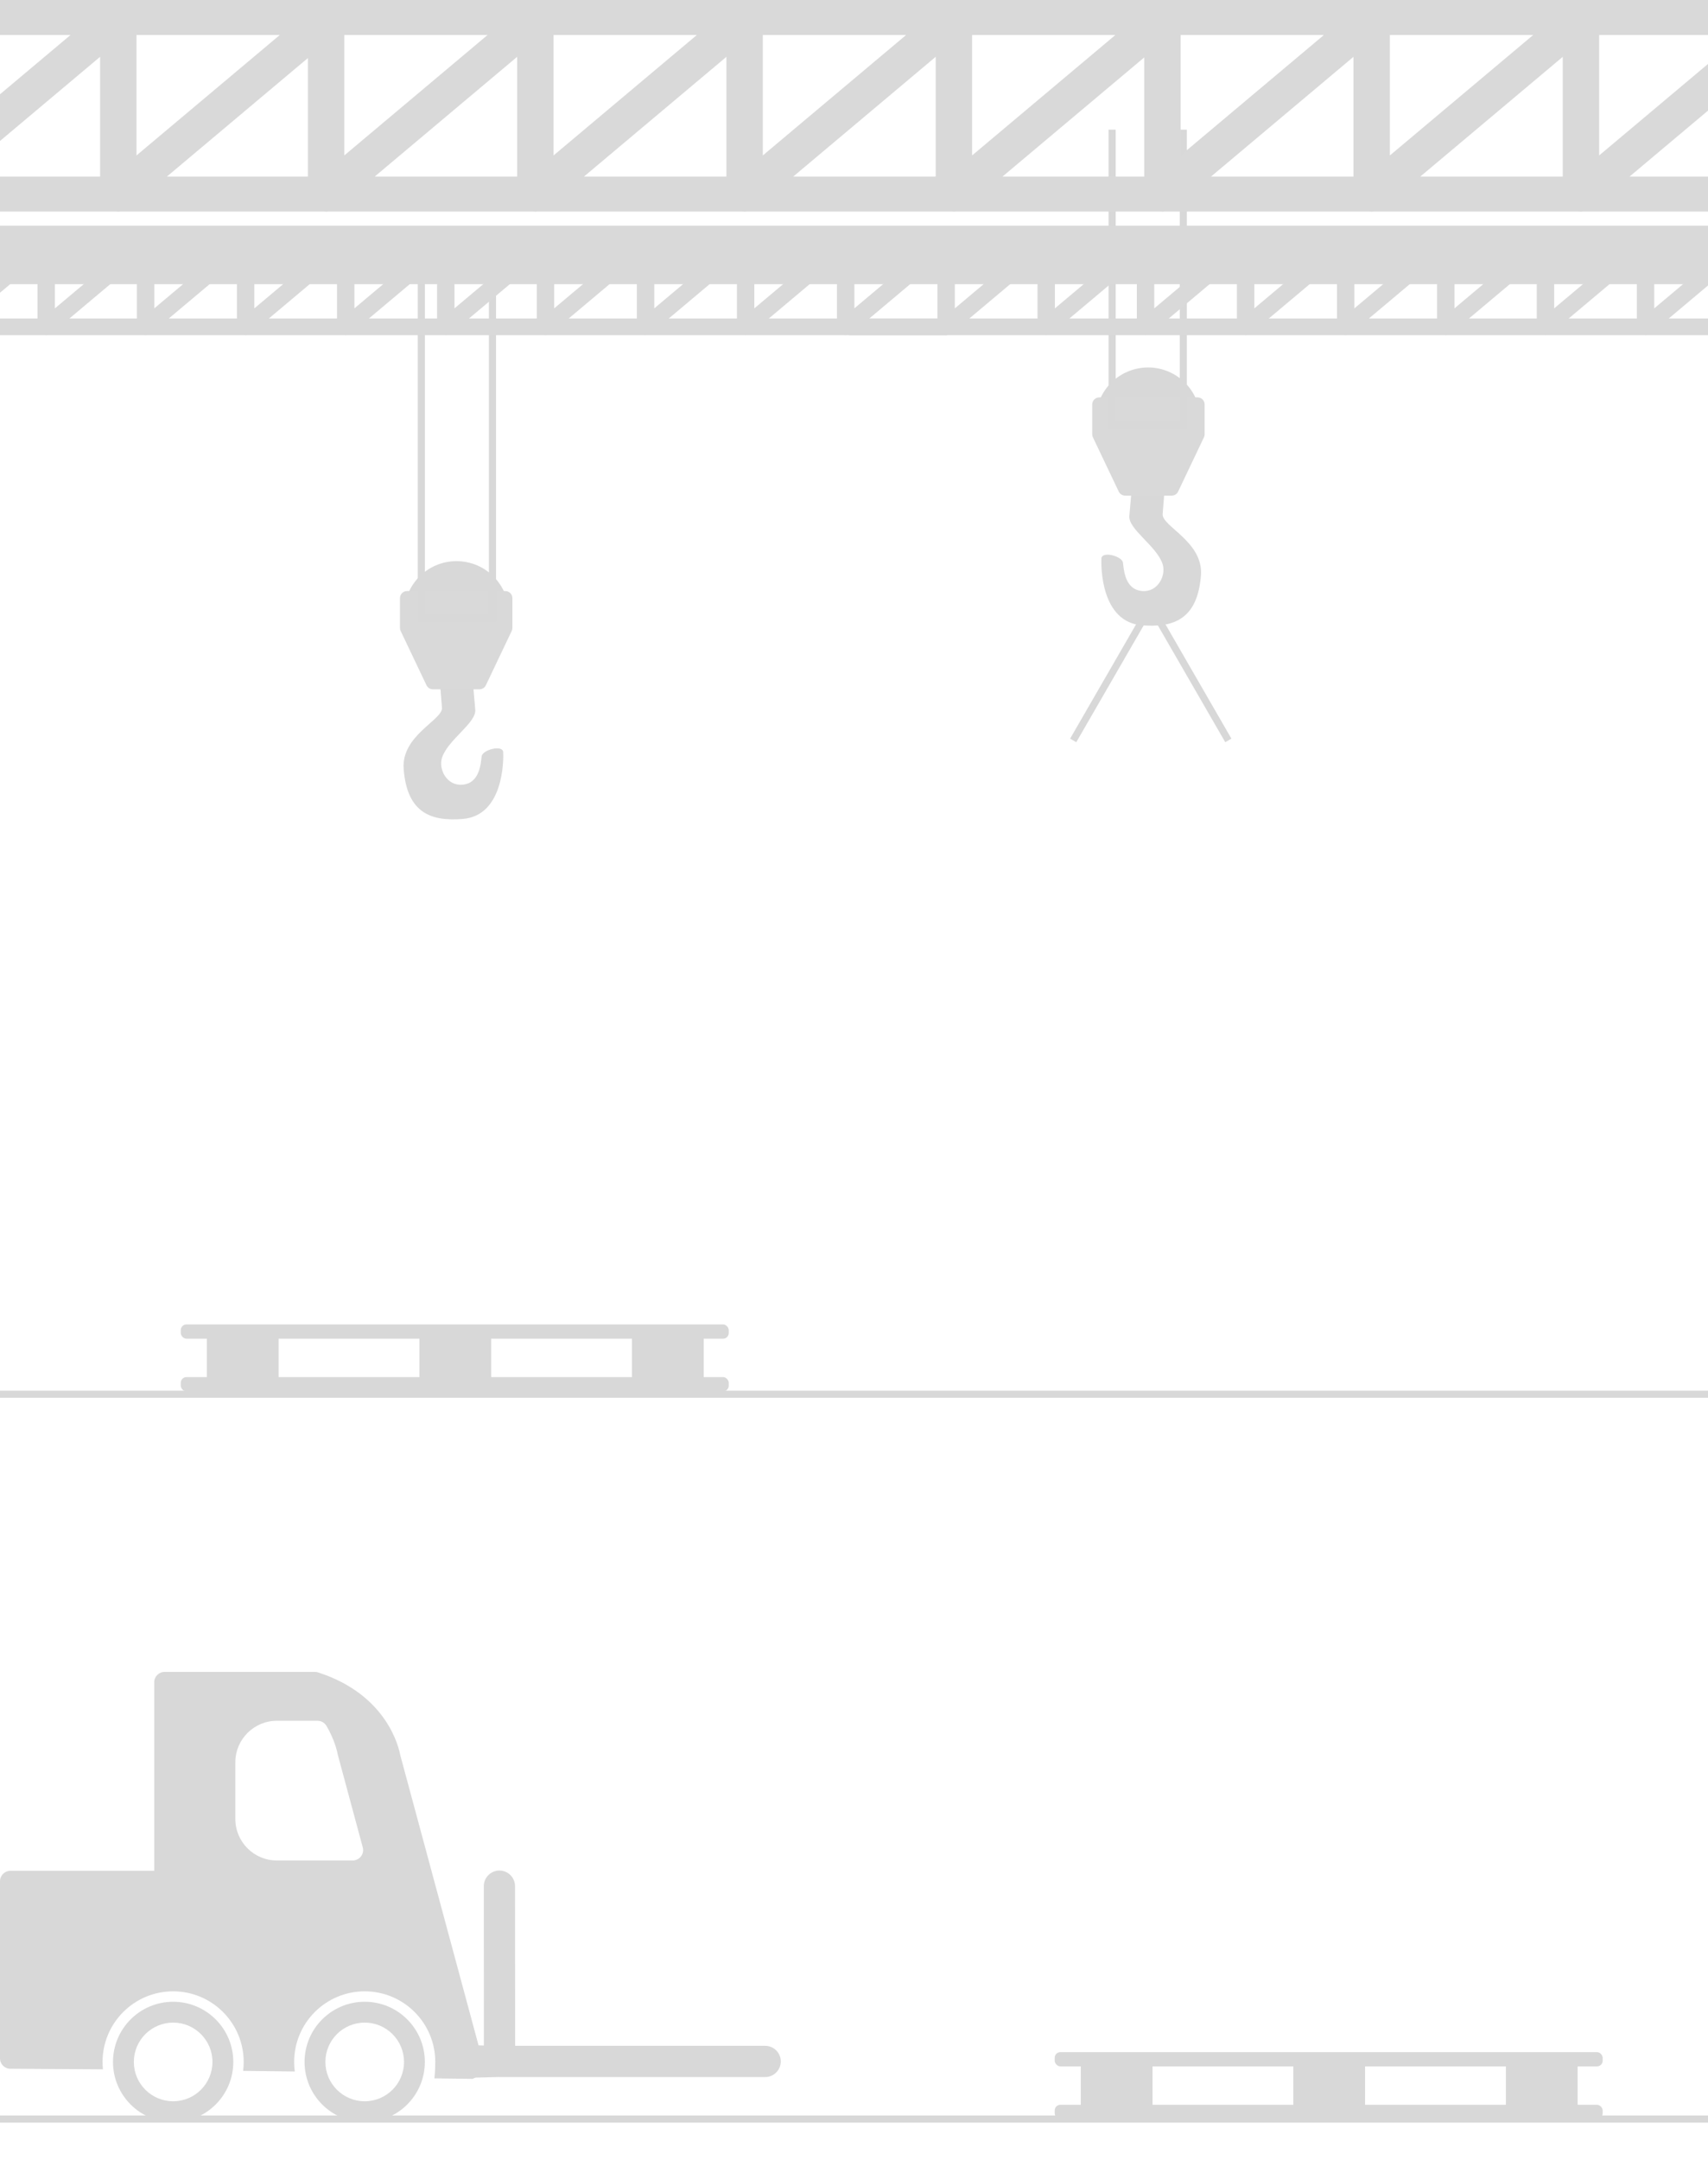<svg width="1200" height="1517" viewBox="0 0 1200 1517" fill="none" xmlns="http://www.w3.org/2000/svg">
<path d="M816.847 361.011C816.173 369.585 845.621 380.375 843.754 404.099C841.32 435.033 824.418 440.836 802.344 439.098C773.408 436.821 773.557 397.691 773.81 392.222C774.065 386.759 788.275 390.483 788.94 395.044C789.601 399.605 790.043 413.894 802.344 415.023C813.549 416.053 819.477 403.968 816.777 395.963C812.506 383.314 792.716 371.69 793.447 362.402C794.121 353.834 795.315 341.418 795.315 341.418L818.247 343.223C818.247 343.223 817.522 352.436 816.847 361.011Z" fill="#D8D8D8"/>
<path d="M769.877 294.781C769.877 315.081 786.329 331.532 806.627 331.532C826.912 331.532 843.358 315.081 843.358 294.781C843.358 274.494 826.911 258.049 806.627 258.049C786.329 258.048 769.877 274.494 769.877 294.781Z" fill="#D8D8D8"/>
<path d="M792.162 332.161C792.162 340.019 798.53 346.386 806.384 346.386C814.243 346.386 820.608 340.019 820.608 332.161C820.608 324.309 814.242 317.94 806.384 317.94C798.531 317.94 792.162 324.309 792.162 332.161Z" fill="#D8D8D8"/>
<path d="M754.001 519.946L808.501 425.549L863.001 519.946" stroke="#D8D8D8" stroke-width="5"/>
<path d="M786.001 345.198C786.83 346.94 788.587 348.049 790.515 348.049H823.201C825.13 348.049 826.887 346.94 827.716 345.198L845.873 307.069C846.192 306.397 846.358 305.663 846.358 304.919V284.049C846.358 281.287 844.12 279.049 841.358 279.049H772.358C769.597 279.049 767.358 281.287 767.358 284.049V304.919C767.358 305.663 767.524 306.397 767.844 307.069L786.001 345.198Z" fill="#D9D9D9"/>
<path d="M831.358 91.049V298.049H781.358V91.049" stroke="#D8D8D8" stroke-width="5"/>
<path d="M310.511 497.011C311.185 505.585 281.737 516.375 283.604 540.099C286.038 571.033 302.94 576.836 325.014 575.098C353.95 572.821 353.801 533.691 353.548 528.222C353.293 522.759 339.083 526.483 338.418 531.044C337.757 535.605 337.315 549.894 325.014 551.023C313.809 552.053 307.88 539.968 310.581 531.963C314.852 519.314 334.642 507.69 333.911 498.402C333.237 489.834 332.043 477.418 332.043 477.418L309.111 479.223C309.111 479.223 309.836 488.436 310.511 497.011Z" fill="#D8D8D8"/>
<path d="M357.481 430.781C357.481 451.081 341.029 467.532 320.731 467.532C300.446 467.532 284 451.081 284 430.781C284 410.494 300.447 394.049 320.731 394.049C341.029 394.048 357.481 410.494 357.481 430.781Z" fill="#D8D8D8"/>
<path d="M335.196 468.161C335.196 476.019 328.828 482.386 320.974 482.386C313.115 482.386 306.75 476.019 306.75 468.161C306.75 460.309 313.116 453.94 320.974 453.94C328.827 453.94 335.196 460.309 335.196 468.161Z" fill="#D8D8D8"/>
<path d="M341.357 481.198C340.528 482.94 338.772 484.049 336.843 484.049H304.157C302.228 484.049 300.472 482.94 299.643 481.198L281.486 443.069C281.166 442.397 281 441.663 281 440.919V420.049C281 417.287 283.239 415.049 286 415.049H355C357.761 415.049 360 417.287 360 420.049V440.919C360 441.663 359.834 442.397 359.514 443.069L341.357 481.198Z" fill="#D9D9D9"/>
<path d="M296 183.049V434.049H346V183.049" stroke="#D8D8D8" stroke-width="5"/>
<g clip-path="url(#clip0_86_610)">
<path d="M1405.02 0C1409.93 0 1413.91 3.98 1413.91 8.888V17.355C1413.91 19.98 1412.75 22.473 1410.74 24.161L1291.91 123.997H1405.02C1409.93 123.997 1413.91 127.977 1413.91 132.885V139.693C1413.91 144.601 1409.93 148.58 1405.02 148.58H1259.2C1258.77 148.63 1258.28 148.663 1257.77 148.663C1257.27 148.663 1256.78 148.633 1256.31 148.58H1112.18C1111.74 148.63 1111.26 148.663 1110.74 148.663C1110.24 148.663 1109.75 148.633 1109.28 148.58H965.15C964.712 148.63 964.23 148.663 963.714 148.663C963.215 148.663 962.729 148.633 962.258 148.58H818.124C817.686 148.63 817.205 148.663 816.688 148.663C816.19 148.663 815.703 148.633 815.232 148.58H671.617C671.179 148.63 670.697 148.663 670.181 148.663C669.682 148.663 669.196 148.633 668.726 148.58H524.59C524.152 148.63 523.67 148.663 523.154 148.663C522.655 148.663 522.169 148.633 521.698 148.58H377.564C377.126 148.63 376.645 148.663 376.128 148.663C375.629 148.663 375.143 148.633 374.672 148.58H230.538C230.1 148.63 229.618 148.663 229.102 148.663C228.603 148.663 228.116 148.633 227.646 148.58H84.551C84.112 148.63 83.63 148.663 83.113 148.663C82.615 148.663 82.129 148.633 81.658 148.58H-62.476C-62.914 148.63 -63.395 148.663 -63.912 148.663C-64.411 148.663 -64.897 148.633 -65.368 148.58H-205.026C-209.934 148.58 -213.914 144.601 -213.914 139.693V126.538C-213.914 123.913 -212.753 121.422 -210.743 119.733L-97.489 24.583H-205.026C-209.934 24.583 -213.914 20.604 -213.914 15.696V8.888C-213.914 3.979 -209.935 0 -205.026 0H1405.02ZM-176.798 123.997H-76.697V39.898L-176.798 123.997ZM-29.773 123.997H70.329V39.897L-29.773 123.997ZM117.255 123.997H216.316V40.772L117.255 123.997ZM263.242 123.997H363.343V39.898L263.242 123.997ZM410.269 123.997H510.37V39.898L410.269 123.997ZM557.295 123.997H657.396V39.898L557.295 123.997ZM704.322 123.997H803.902V40.334L704.322 123.997ZM850.829 123.997H950.93V39.898L850.829 123.997ZM997.855 123.997H1097.96L1097.96 39.898L997.855 123.997ZM1144.88 123.997H1244.98L1244.98 39.898L1144.88 123.997ZM-51.127 109.155L49.536 24.583H-51.127V109.155ZM95.899 109.155L196.563 24.583H95.899V109.155ZM241.888 109.155L342.552 24.583H241.888V109.155ZM388.914 109.155L489.578 24.583H388.914V109.155ZM976.501 109.155L1077.17 24.583H976.501V109.155ZM1123.53 109.155L1224.19 24.583H1123.53V109.155ZM1270.55 109.155L1371.22 24.583H1270.55V109.155ZM535.94 109.154L636.604 24.583H535.94V109.154ZM682.968 109.154L783.631 24.583H682.968V109.154ZM829.475 109.154L930.138 24.583H829.475V109.154Z" fill="#D9D9D9"/>
<path d="M664.571 164.348C666.918 164.348 668.821 166.25 668.821 168.597V172.647C668.821 173.902 668.266 175.093 667.305 175.901L610.482 223.64H664.571C666.918 223.64 668.821 225.543 668.821 227.89V231.146C668.821 233.493 666.918 235.395 664.571 235.395H594.844C594.634 235.419 594.404 235.435 594.157 235.435C593.919 235.435 593.686 235.42 593.461 235.395H524.539C524.33 235.419 524.099 235.435 523.853 235.435C523.614 235.435 523.381 235.42 523.156 235.395H454.234C454.025 235.419 453.795 235.435 453.548 235.435C453.309 235.435 453.077 235.42 452.852 235.395H383.931C383.721 235.419 383.491 235.435 383.244 235.435C383.006 235.435 382.773 235.42 382.548 235.395H313.874C313.665 235.419 313.434 235.435 313.188 235.435C312.949 235.435 312.716 235.42 312.491 235.395H243.569C243.36 235.419 243.129 235.435 242.883 235.435C242.644 235.435 242.412 235.42 242.188 235.395H173.266C173.056 235.419 172.826 235.435 172.579 235.435C172.341 235.435 172.108 235.42 171.883 235.395H102.961C102.751 235.419 102.521 235.435 102.274 235.435C102.036 235.435 101.803 235.42 101.578 235.395H33.154C32.945 235.419 32.714 235.435 32.467 235.435C32.228 235.435 31.995 235.42 31.77 235.395H-37.15C-37.36 235.419 -37.59 235.435 -37.837 235.435C-38.075 235.435 -38.308 235.42 -38.533 235.395H-105.315C-107.662 235.395 -109.564 233.493 -109.564 231.146V224.855C-109.564 223.6 -109.01 222.409 -108.049 221.602L-53.894 176.103H-105.315C-107.662 176.103 -109.564 174.2 -109.564 171.853V168.597C-109.564 166.251 -107.662 164.348 -105.315 164.348H664.571ZM-91.816 223.64H-43.951V183.426L-91.816 223.64ZM-21.513 223.64H26.354V183.425L-21.513 223.64ZM48.792 223.64H96.161V183.843L48.792 223.64ZM118.6 223.64H166.465V183.426L118.6 223.64ZM188.904 223.64H236.77V183.426L188.904 223.64ZM259.208 223.64H307.074V183.426L259.208 223.64ZM329.513 223.64H377.13V183.635L329.513 223.64ZM399.569 223.64H447.435V183.426L399.569 223.64ZM469.873 223.64H517.739L517.738 183.426L469.873 223.64ZM540.178 223.64H588.044L588.043 183.426L540.178 223.64ZM-31.724 216.543L16.411 176.103H-31.724V216.543ZM38.581 216.543L86.716 176.103H38.581V216.543ZM108.389 216.543L156.523 176.103H108.389V216.543ZM178.692 216.543L226.828 176.103H178.692V216.543ZM459.662 216.543L507.797 176.103H459.662V216.543ZM529.967 216.543L578.102 176.103H529.967V216.543ZM600.271 216.543L648.405 176.103H600.271V216.543ZM248.997 216.542L297.132 176.103H248.997V216.542ZM319.302 216.542L367.437 176.103H319.302V216.542ZM389.357 216.542L437.492 176.103H389.357V216.542Z" fill="#D9D9D9"/>
<path d="M1367.14 164.348C1369.48 164.348 1371.39 166.25 1371.39 168.597V172.647C1371.39 173.902 1370.83 175.093 1369.87 175.901L1313.05 223.64H1367.14C1369.48 223.64 1371.39 225.543 1371.39 227.89V231.146C1371.39 233.493 1369.48 235.395 1367.14 235.395H1297.41C1297.2 235.419 1296.97 235.435 1296.72 235.435C1296.48 235.435 1296.25 235.42 1296.03 235.395H1227.1C1226.89 235.419 1226.66 235.435 1226.42 235.435C1226.18 235.435 1225.95 235.42 1225.72 235.395H1156.8C1156.59 235.419 1156.36 235.435 1156.11 235.435C1155.87 235.435 1155.64 235.42 1155.42 235.395H1086.5C1086.29 235.419 1086.06 235.435 1085.81 235.435C1085.57 235.435 1085.34 235.42 1085.11 235.395H1016.44C1016.23 235.419 1016 235.435 1015.75 235.435C1015.51 235.435 1015.28 235.42 1015.06 235.395H946.135C945.925 235.419 945.695 235.435 945.448 235.435C945.21 235.435 944.977 235.42 944.752 235.395H875.831C875.622 235.419 875.391 235.435 875.144 235.435C874.905 235.435 874.672 235.42 874.447 235.395H805.526C805.317 235.419 805.087 235.435 804.84 235.435C804.601 235.435 804.369 235.42 804.144 235.395H735.719C735.509 235.419 735.278 235.435 735.031 235.435C734.793 235.435 734.561 235.42 734.336 235.395H665.414C665.205 235.419 664.974 235.435 664.728 235.435C664.489 235.435 664.256 235.42 664.031 235.395H597.25C594.903 235.395 593 233.493 593 231.146V224.855C593 223.6 593.556 222.409 594.517 221.602L648.672 176.103H597.25C594.903 176.103 593 174.2 593 171.853V168.597C593 166.25 594.903 164.348 597.25 164.348H1367.14ZM610.748 223.64H658.614V183.426L610.748 223.64ZM681.053 223.64H728.918V183.425L681.053 223.64ZM751.357 223.64H798.726V183.843L751.357 223.64ZM821.164 223.64H869.03V183.426L821.164 223.64ZM891.469 223.64H939.335V183.426L891.469 223.64ZM961.773 223.64H1009.64V183.426L961.773 223.64ZM1032.08 223.64H1079.7V183.635L1032.08 223.64ZM1102.13 223.64H1150L1150 183.426L1102.13 223.64ZM1172.44 223.64H1220.3V183.426L1172.44 223.64ZM1242.74 223.64H1290.61V183.426L1242.74 223.64ZM670.841 216.543L718.976 176.103H670.841V216.543ZM741.146 216.543L789.28 176.103H741.146V216.543ZM810.953 216.543L859.089 176.103H810.953V216.543ZM881.258 216.543L929.393 176.103H881.258V216.543ZM1162.23 216.543L1210.36 176.103H1162.23V216.543ZM1232.53 216.543L1280.67 176.103H1232.53V216.543ZM1302.84 216.543L1350.97 176.103H1302.84V216.543ZM951.562 216.542L999.697 176.103H951.562V216.542ZM1021.87 216.542L1070 176.103H1021.87V216.542ZM1091.92 216.542L1140.06 176.103H1091.92V216.542Z" fill="#D9D9D9"/>
<rect x="1221.52" y="158.479" width="41.087" height="1329.78" transform="rotate(90 1221.52 158.479)" fill="#D9D9D9"/>
</g>
<rect x="127" y="930.049" width="385" height="10.016" rx="4" fill="#D8D8D8"/>
<rect x="127" y="967.032" width="385" height="10.016" rx="4" fill="#D8D8D8"/>
<rect x="145.332" y="937.061" width="50.406" height="32.976" fill="#D8D8D8"/>
<rect x="294.665" y="937.061" width="50.406" height="32.976" fill="#D8D8D8"/>
<rect x="443.997" y="937.061" width="50.406" height="32.976" fill="#D8D8D8"/>
<rect x="741" y="1441.05" width="385" height="10.016" rx="4" fill="#D8D8D8"/>
<rect x="741" y="1478.03" width="385" height="10.016" rx="4" fill="#D8D8D8"/>
<rect x="759.332" y="1448.06" width="50.406" height="32.976" fill="#D8D8D8"/>
<rect x="908.665" y="1448.06" width="50.406" height="32.976" fill="#D8D8D8"/>
<rect x="1058" y="1448.06" width="50.406" height="32.976" fill="#D8D8D8"/>
<path d="M256.232 1405.68C244.569 1405.68 233.998 1410.41 226.352 1418.06C218.707 1425.7 213.974 1436.26 213.974 1447.94C213.974 1459.62 218.707 1470.17 226.352 1477.82C233.998 1485.46 244.556 1490.2 256.232 1490.2C267.909 1490.2 278.467 1485.46 286.113 1477.82C293.758 1470.17 298.491 1459.62 298.491 1447.94C298.491 1436.26 293.758 1425.7 286.113 1418.06C278.467 1410.41 267.909 1405.68 256.232 1405.68ZM236.702 1428.41C241.695 1423.42 248.6 1420.32 256.232 1420.32C263.865 1420.32 270.756 1423.42 275.762 1428.41C280.756 1433.4 283.85 1440.31 283.85 1447.94C283.85 1455.57 280.756 1462.46 275.762 1467.47C270.769 1472.46 263.865 1475.56 256.232 1475.56C248.6 1475.56 241.708 1472.46 236.702 1467.47C231.709 1462.48 228.615 1455.57 228.615 1447.94C228.615 1440.31 231.709 1433.41 236.702 1428.41Z" fill="#D8D8D8"/>
<path d="M121.652 1405.68C109.989 1405.68 99.418 1410.41 91.772 1418.06C84.126 1425.7 79.394 1436.26 79.394 1447.94C79.394 1459.62 84.126 1470.17 91.772 1477.82C99.418 1485.46 109.976 1490.2 121.652 1490.2C133.329 1490.2 143.887 1485.46 151.533 1477.82C159.178 1470.17 163.911 1459.62 163.911 1447.94C163.911 1436.26 159.178 1425.7 151.533 1418.06C143.887 1410.41 133.329 1405.68 121.652 1405.68ZM102.122 1428.41C107.115 1423.42 114.02 1420.32 121.652 1420.32C129.285 1420.32 136.176 1423.42 141.182 1428.41C146.175 1433.4 149.27 1440.31 149.27 1447.94C149.27 1455.57 146.175 1462.46 141.182 1467.47C136.189 1472.46 129.285 1475.56 121.652 1475.56C114.02 1475.56 107.128 1472.46 102.122 1467.47C97.129 1462.48 94.034 1455.57 94.034 1447.94C94.034 1440.31 97.129 1433.41 102.122 1428.41Z" fill="#D8D8D8"/>
<path fill-rule="evenodd" clip-rule="evenodd" d="M339.994 1436.39L324.772 1436.08L317.265 1459.32L350.229 1458.53C350.469 1458.54 350.717 1458.57 350.96 1458.56C351.096 1458.56 351.219 1458.55 351.339 1458.56L537.597 1458.56C543.628 1458.56 548.571 1453.62 548.572 1447.59C548.572 1441.56 543.637 1436.62 537.607 1436.62L361.914 1436.62L361.845 1324.51C361.845 1318.47 356.91 1313.53 350.88 1313.53C344.849 1313.53 339.906 1318.47 339.905 1324.5L339.979 1436.4L339.994 1436.39Z" fill="#D8D8D8"/>
<path fill-rule="evenodd" clip-rule="evenodd" d="M281.262 1232.65L337.226 1440.03C336.419 1443.71 337.109 1458.29 333.208 1459.29C333.065 1459.33 332.09 1459.81 331.946 1459.81L305.187 1459.47C305.603 1456.89 305.811 1450.59 305.811 1447.94C305.811 1434.75 300.61 1422.21 291.287 1412.88C281.964 1403.56 269.416 1398.36 256.232 1398.36C243.047 1398.36 230.499 1403.56 221.176 1412.88C211.853 1422.21 206.652 1434.75 206.652 1447.94C206.652 1450.2 206.808 1452.44 207.107 1454.65L170.804 1454.22C171.064 1452.15 171.207 1450.06 171.207 1447.94C171.207 1434.75 166.006 1422.21 156.683 1412.88C147.36 1403.56 134.812 1398.36 121.627 1398.36C108.443 1398.36 95.895 1403.56 86.572 1412.88C77.249 1422.21 72.048 1434.75 72.048 1447.94C72.048 1449.68 72.139 1451.41 72.321 1453.13L7.919 1452.71C7.724 1452.72 7.516 1452.74 7.321 1452.74C3.277 1452.74 7.76167e-05 1449.46 7.76167e-05 1445.42V1321.06C7.76167e-05 1317.01 3.277 1313.74 7.321 1313.74H108.339V1181.37C108.339 1177.33 111.615 1174.05 115.659 1174.05H221.124C221.917 1174.04 222.724 1174.14 223.517 1174.4V1174.43C272.381 1190.13 280.417 1227.95 281.236 1232.64L281.262 1232.65ZM247.806 1306.48C251.85 1306.48 255.126 1303.21 255.126 1299.16C255.126 1298.37 254.996 1297.59 254.762 1296.87L237.391 1232.48C236.949 1230.03 235.089 1221.67 229.381 1211.98C228.003 1209.63 225.519 1208.34 222.971 1208.38H194.456C186.446 1208.38 179.152 1211.65 173.885 1216.92C168.606 1222.2 165.343 1229.48 165.343 1237.49V1277.36C165.343 1285.38 168.619 1292.66 173.885 1297.93C179.165 1303.21 186.446 1306.47 194.456 1306.47H247.793L247.806 1306.48Z" fill="#D8D8D8"/>
<path d="M0 979.049L1200 979.049" stroke="#D8D8D8" stroke-width="5"/>
<path d="M0 1488.05L1200 1488.05" stroke="#D8D8D8" stroke-width="5"/>
<defs>
<clipPath id="clip0_86_610">
<rect width="1200" height="235.435" fill="white"/>
</clipPath>
</defs>
</svg>
